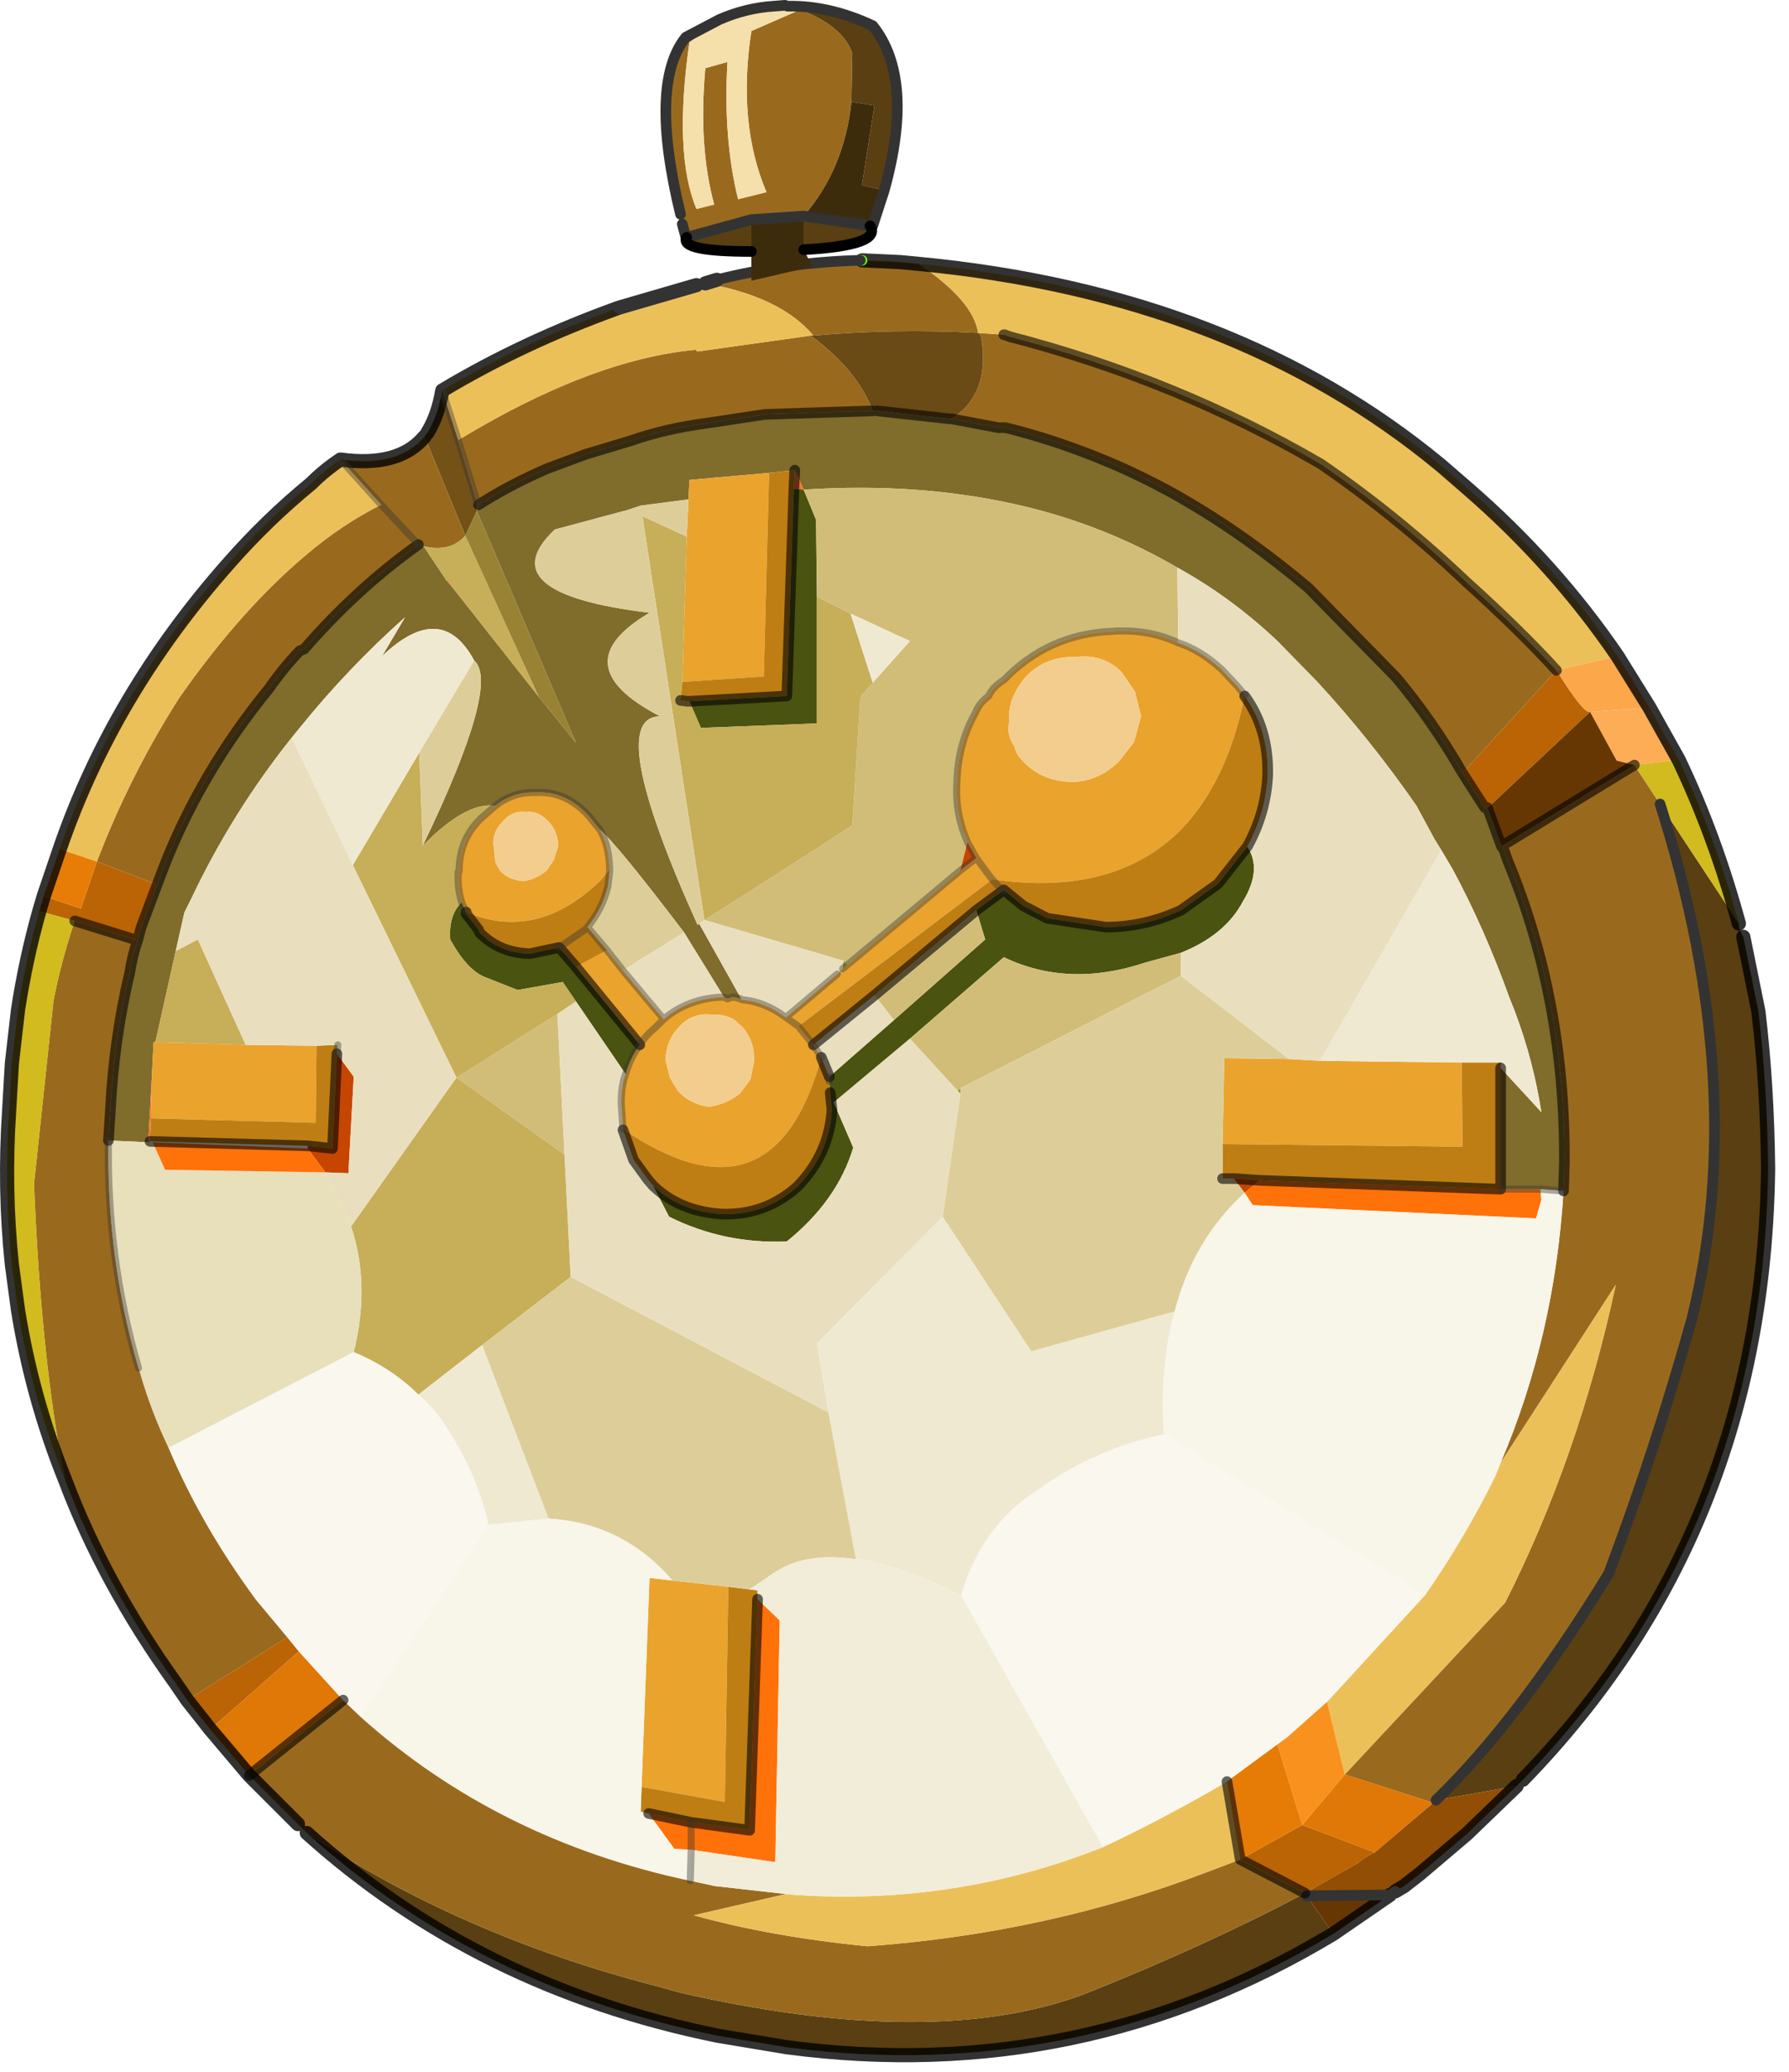 <?xml version="1.0" encoding="UTF-8" standalone="no"?>
<!DOCTYPE svg PUBLIC "-//W3C//DTD SVG 1.1//EN" "http://www.w3.org/Graphics/SVG/1.1/DTD/svg11.dtd">
<svg width="100%" height="100%" viewBox="0 0 101 117" version="1.1" xmlns="http://www.w3.org/2000/svg" xmlns:xlink="http://www.w3.org/1999/xlink" xml:space="preserve" xmlns:serif="http://www.serif.com/" style="fill-rule:evenodd;clip-rule:evenodd;stroke-linecap:round;stroke-linejoin:round;">
    <g transform="matrix(1,0,0,1,-224.83,-141.8)">
        <g>
            <g id="shape0">
                <path d="M323.25,194.7L324.1,198.9C324.433,201.667 324.617,204.633 324.65,207.8C324.483,221.467 319.867,232.967 310.8,242.3L310.45,242.65L305.9,243.45C309.033,240.417 312.283,236.15 315.65,230.65C317.417,225.95 318.983,221.15 320.35,216.25C322.517,207.45 321.917,197.767 318.55,187.2L323,193.95C322.967,194.117 323.05,194.367 323.25,194.7M300.1,251C290.567,256.733 280.283,258.867 269.25,257.4L265.35,256.75C256.317,254.917 248.583,251.1 242.15,245.3C247.95,249.167 254.533,252.05 261.9,253.95L263.15,254.3C272.717,256.5 280.35,256.533 286.05,254.4C290.65,252.567 294.8,250.667 298.5,248.7L298.6,248.85L300.1,251" style="fill:#593f11;"/>
                <path d="M248.8,166.45L248.95,166.25C249.35,165.617 249.633,164.817 249.8,163.85L250.7,166.65L251.75,170.1L251.75,170.65L251.1,172.05L248.8,166.45M273.4,156.5L273.5,156.5L273.4,156.5" style="fill:#745116;"/>
                <path d="M242.15,245.3L238.9,242.05L244.2,237.8L245.2,238.75C250.367,243.383 256.567,246.467 263.8,248L265.2,248.3L269.2,248.75L264,249.95C266.867,250.75 270.133,251.333 273.8,251.7C280.6,251.2 287,249.8 293,247.5L294.85,246.8L298.5,248.7C294.8,250.667 290.65,252.567 286.05,254.4C280.35,256.533 272.717,256.5 263.15,254.3L261.9,253.95C254.533,252.05 247.95,249.167 242.15,245.3M235.4,237.8L234.75,236.85C232.05,233.083 229.967,229.25 228.5,225.35C227.6,220.85 227.017,215.283 226.75,208.65L227.85,198.3C228.15,196.767 228.55,195.267 229.05,193.8L232.6,194.9C232.4,195.467 232.25,196.083 232.15,196.75C231.55,199.25 231.183,201.9 231.05,204.7L230.95,206.2C230.883,210.667 231.45,214.95 232.65,219.05L232.75,219.35C233.15,220.75 233.683,222.15 234.35,223.55C235.583,226.483 237.233,229.35 239.3,232.15L241.05,234.25L235.4,237.8M244.05,167.75C246.25,168.05 247.833,167.617 248.8,166.45L251.1,172.05C250.533,172.683 249.75,172.883 248.75,172.65L248.45,172.55C246.15,174.183 244,176.15 242,178.45L241.75,178.55C241.117,179.217 240.533,179.933 240,180.7C237.467,183.8 235.5,187.133 234.1,190.7L233.7,191.75L230.3,190.45C231.533,187.217 233.083,184.133 234.95,181.2C237.283,177.867 239.683,175.167 242.15,173.1C243.483,171.967 244.883,171.033 246.35,170.3L244.05,167.75M264.65,157.8L265.3,157.6C267.967,156.933 270.667,156.567 273.4,156.5L273.5,156.5L275.65,156.6L276.7,156.7C278.767,158.1 279.883,159.4 280.05,160.6L281.5,160.7L281.55,160.7L281.8,160.8C288.1,162.433 293.967,164.833 299.4,168C302.267,169.967 305,172.183 307.6,174.65C309.633,176.483 311.333,178.15 312.7,179.65L307.4,185.45C306.267,183.483 305.017,181.683 303.65,180.05L298.7,175C296.367,173.033 294.017,171.367 291.65,170L291.4,169.85C289.567,168.817 287.7,167.95 285.8,167.25C284.367,166.717 282.967,166.283 281.6,165.95L281.2,165.95L278.55,165.45C280.05,164.483 280.6,162.917 280.2,160.75L280.05,160.6C276.883,160.433 273.783,160.483 270.75,160.75C269.517,159.283 267.483,158.3 264.65,157.8M274.1,165L268,165.2L264.7,165.7C263.167,165.9 261.733,166.233 260.4,166.7L257.9,167.45L255.75,168.25C254.35,168.85 253.05,169.533 251.85,170.3L251.75,170.65L251.75,170.1L250.7,166.65C255.7,163.617 260.167,161.917 264.1,161.55L264.2,161.65L270.6,160.75C272.367,162.05 273.533,163.467 274.1,165M313.1,209.05L313.15,207.45C313.183,201.283 312.117,195.6 309.95,190.4L309.65,189.55L317.1,185L318.55,187.2C321.917,197.767 322.517,207.45 320.35,216.25C318.983,221.15 317.417,225.95 315.65,230.65C312.283,236.15 309.033,240.417 305.9,243.45L305.75,243.6L300.75,242L309.8,232.3C312.567,226.833 314.65,220.85 316.05,214.35L309.55,224.4C311.583,219.633 312.767,214.517 313.1,209.05M251.85,170.3L251.75,170.1L251.85,170.3M246.35,170.3L248.45,172.55L246.35,170.3" style="fill:#996a1e;"/>
                <path d="M228.2,189.75C230.2,183.917 233.383,178.533 237.75,173.6C239.183,171.967 240.733,170.467 242.4,169.1C242.9,168.6 243.45,168.15 244.05,167.75L246.35,170.3C244.883,171.033 243.483,171.967 242.15,173.1C239.683,175.167 237.283,177.867 234.95,181.2C233.083,184.133 231.533,187.217 230.3,190.45L228.2,189.75M249.8,163.85C252.8,162.05 256.1,160.5 259.7,159.2L259.85,159.15L264.15,157.9L264.65,157.8C267.483,158.3 269.517,159.283 270.75,160.75L270.6,160.75L264.2,161.65L264.1,161.55C260.167,161.917 255.7,163.617 250.7,166.65L249.8,163.85M276.7,156.7C288.567,157.833 298.4,161.633 306.2,168.1L307.7,169.4C310.967,172.233 313.783,175.383 316.15,178.85L312.7,179.65C311.333,178.15 309.633,176.483 307.6,174.65C305,172.183 302.267,169.967 299.4,168C293.967,164.833 288.1,162.433 281.8,160.8L281.55,160.7L281.5,160.7L280.05,160.6C279.883,159.4 278.767,158.1 276.7,156.7M305.3,231.85C306.8,229.683 308.117,227.45 309.25,225.15L309.55,224.4L316.05,214.35C314.65,220.85 312.567,226.833 309.8,232.3L300.75,242L299.75,237.9L305.3,231.85M287.1,246.1C289.433,245 291.767,243.767 294.1,242.4L294.85,246.8L293,247.5C287,249.8 280.6,251.2 273.8,251.7C270.133,251.333 266.867,250.75 264,249.95L269.2,248.75L269.75,248.8C275.783,249.2 281.567,248.3 287.1,246.1" style="fill:#ecc059;"/>
                <path d="M280.05,160.6L280.2,160.75C280.6,162.917 280.05,164.483 278.55,165.45L278.45,165.45L274.35,165L274.1,165C273.533,163.467 272.367,162.05 270.6,160.75L270.75,160.75C273.783,160.483 276.883,160.433 280.05,160.6" style="fill:#6a4a15;"/>
                <path d="M278.55,165.45L281.2,165.95L281.6,165.95C282.967,166.283 284.367,166.717 285.8,167.25C287.7,167.95 289.567,168.817 291.4,169.85L291.65,170C294.017,171.367 296.367,173.033 298.7,175L303.65,180.05C305.017,181.683 306.267,183.483 307.4,185.45L308.65,187.4L308.65,187.45L308.8,187.4L309.6,189.6L309.65,189.55L309.95,190.4C312.117,195.6 313.183,201.283 313.15,207.45L313.1,209.05L311.8,208.95L309.55,208.95L309.55,202.1L311.85,204.6C311.55,202.667 311.05,200.767 310.35,198.9L310.05,198.15C309.117,195.55 308.05,193.133 306.85,190.9L306.2,189.8L305.8,189.15L304.8,187.3C303.067,184.8 301.2,182.467 299.2,180.3L297.15,178.2L296.9,177.95C295.167,176.317 293.3,174.95 291.3,173.85C288.667,172.317 285.867,171.183 282.9,170.45C278.967,169.483 274.733,169.15 270.2,169.45L269.7,168.35L268.25,168.5L263.75,168.9L263.7,170L261,170.35L260.25,170.6L256.15,171.7C253.617,174.1 255.4,175.667 261.5,176.4C258.167,178.367 258.367,180.317 262.1,182.25C259.967,182.25 260.667,186.167 264.2,194L264.25,194.05L264.25,194L264.3,193.95L266.65,198.15L266.65,198.2L266.2,198.1L265.9,198.2L265.7,198.1L263.45,194.45C260.917,191.117 259.333,189.183 258.7,188.65L258.05,187.85C257.183,186.917 256.2,186.483 255.1,186.55C254.233,186.517 253.467,186.767 252.8,187.3C251.7,187.133 250.333,187.883 248.7,189.55C251.633,183.45 252.6,179.967 251.6,179.1C250.367,176.8 248.633,176.717 246.4,178.85L247.7,176.65C245.533,178.583 243.55,180.667 241.75,182.9L241.3,183.45C239.067,186.25 237.183,189.267 235.65,192.5L235.25,193.3L235.2,193.5L234.75,195.5L233.6,200.65L233.5,200.65L233.4,202.6L233.2,206.3L230.95,206.2L231.05,204.7C231.183,201.9 231.55,199.25 232.15,196.75C232.25,196.083 232.4,195.467 232.6,194.9L232.8,194.15L233.7,191.75L234.1,190.7C235.5,187.133 237.467,183.8 240,180.7C240.533,179.933 241.117,179.217 241.75,178.55L242,178.45C244,176.15 246.15,174.183 248.45,172.55L248.75,172.65L250.05,174.6L250.4,175L255.25,181.15L257.35,183.75L251.75,170.65L251.85,170.3C253.05,169.533 254.35,168.85 255.75,168.25L257.9,167.45L260.4,166.7C261.733,166.233 263.167,165.9 264.7,165.7L268,165.2L274.1,165L274.35,165L278.45,165.45L278.55,165.45" style="fill:#806c2b;"/>
                <path d="M233.4,202.6L233.5,200.65L233.6,200.65L238.7,200.8L242.7,200.85L242.65,205.2L233.35,204.95L233.4,202.6M252.8,187.3C253.467,186.767 254.233,186.517 255.1,186.55C256.2,186.483 257.183,186.917 258.05,187.85L258.7,188.65C259.033,189.217 259.217,189.933 259.25,190.8L259.25,191L259.2,190.95L258.75,191.5C256.35,193.833 253.817,194.433 251.15,193.3L251.1,193.25L250.9,192.75C250.733,192.217 250.667,191.683 250.7,191.15C250.667,191.05 250.683,191 250.75,191C250.75,189.767 251.183,188.75 252.05,187.95L252.8,187.3M265.7,198.1L265.9,198.2L266.2,198.1L266.65,198.2L266.7,198.25C267.567,198.317 268.4,198.65 269.2,199.25L269.9,199.75L269.2,199.25L272.1,196.8L272.4,196.5L272.65,196.3L279.05,190.95L279.95,190.25L280.8,191.4L280.85,191.45L280.8,191.4L279.95,190.25L279.45,189.35C278.983,188.283 278.783,187.183 278.85,186.05C278.883,184.55 279.233,183.217 279.9,182.05C280.033,181.683 280.283,181.367 280.65,181.1C280.783,180.767 281.067,180.467 281.5,180.2C283.167,178.467 285.2,177.55 287.6,177.45C288.967,177.35 290.217,177.567 291.35,178.1C292.183,178.367 293,178.867 293.8,179.6L294.65,180.5L295.1,181.05L295.1,181.1C294.433,184.367 293.217,186.9 291.45,188.7C288.917,191.2 285.383,192.117 280.85,191.45L269.9,199.75L270.1,200L270.75,200.8L271.2,201.5C269.4,208.067 265.667,209.417 260,205.55L259.9,204.1C259.9,203.433 259.983,202.883 260.15,202.45C260.317,201.85 260.583,201.3 260.95,200.8L257.35,196.4L259.1,195.45L260,196.6L262.3,199.35L261.8,199.85C261.467,200.117 261.183,200.433 260.95,200.8C261.183,200.433 261.467,200.117 261.8,199.85L262.3,199.35C263.233,198.55 264.367,198.133 265.7,198.1M263.7,170L263.75,168.9L268.25,168.5L267.95,180L263.35,180.3L263.6,172.1L263.7,170M282.05,181.1C281.85,181.533 281.767,182.033 281.8,182.6C281.7,183.067 281.8,183.517 282.1,183.95C282.167,184.283 282.383,184.617 282.75,184.95C283.45,185.617 284.35,185.95 285.45,185.95C286.383,185.917 287.233,185.533 288,184.8L288.85,183.7L289.25,182.25L288.9,180.85L288.15,179.75C287.45,179.05 286.583,178.767 285.55,178.9C284.45,178.867 283.533,179.217 282.8,179.95C282.5,180.283 282.25,180.667 282.05,181.1M255.8,188.2C255.4,187.767 254.967,187.583 254.5,187.65C254,187.583 253.567,187.767 253.2,188.2C252.8,188.6 252.633,189.067 252.7,189.6L252.8,190.5L253.05,190.95C253.383,191.317 253.833,191.517 254.4,191.55C254.867,191.483 255.3,191.283 255.7,190.95L256.1,190.35L256.35,189.55C256.317,188.983 256.133,188.533 255.8,188.2M262.4,201.65L262.65,202.65L263.1,203.4C263.567,203.9 264.15,204.2 264.85,204.3C265.517,204.2 266.1,203.95 266.6,203.55L267.2,202.75L267.4,201.75C267.433,200.983 267.217,200.333 266.75,199.8L266.25,199.35C265.85,199.15 265.45,199.067 265.05,199.1C264.317,199 263.7,199.217 263.2,199.75C262.7,200.25 262.433,200.883 262.4,201.65M297.6,201.6L299.35,201.7L307.35,201.8L307.4,206.55L293.85,206.4L293.95,201.55L297.6,201.6M265.95,231.4L265.75,243.55L261.05,242.7L261.5,230.9L262.8,231.05L265.95,231.4" style="fill:#eaa32d;"/>
                <path d="M233.2,206.3L233.4,202.6L233.35,204.95L233.3,206.25L233.3,206.35L233.2,206.3M264.25,194L264.25,194.05L264.2,194L264.25,194M269.7,168.35L270.2,169.45L269.65,169.4L269.65,169.35L269.7,168.35" style="fill:#ff7629;"/>
                <path d="M268.25,168.5L269.7,168.35L269.65,169.35L269.65,169.4L269.25,181.1L263.75,181.4L263.65,181.4L263.25,181.35L263.35,180.3L267.95,180L268.25,168.5M309.55,202.1L309.55,208.95L295.95,208.45L294.5,208.35L293.85,208.35L293.85,206.4L307.4,206.55L307.35,201.8L309.6,201.8L309.55,202.1M259.25,191L259.15,191.85C258.95,192.683 258.567,193.45 258,194.15L257.85,194.3L256.4,195.3L257.85,194.3L258,194.15L259.1,195.45L257.35,196.4L256.4,195.3L254.75,195.65C253.583,195.617 252.633,195.217 251.9,194.45L251.85,194.3L251.15,193.4L251.15,193.3C253.817,194.433 256.35,193.833 258.75,191.5L259.2,190.95L259.25,191M243.9,200.8L243.85,201.3L243.6,206.65L242.2,206.5L233.3,206.25L233.35,204.95L242.65,205.2L242.7,200.85L243.9,200.8M260,205.6L260,205.55C265.667,209.417 269.4,208.067 271.2,201.5L271.65,202.6L271.65,202.85L271.7,203.5L271.75,204L271.8,204.45C271.7,206.117 271.05,207.567 269.85,208.8C268.617,209.9 267.183,210.417 265.55,210.35C263.983,210.25 262.7,209.717 261.7,208.75L261.4,208.4L260.6,207.3L260,205.6M270.75,200.8L270.1,200L269.9,199.75L280.85,191.45L281.2,191.85L281.5,192.05L281.2,191.85L280.85,191.45C285.383,192.117 288.917,191.2 291.45,188.7C293.217,186.9 294.433,184.367 295.1,181.1C296,182.333 296.433,183.817 296.4,185.55C296.333,186.983 295.95,188.333 295.25,189.6L293.6,191.7L291.5,193.2C290.133,193.833 288.717,194.15 287.25,194.15L283.95,193.65L282.6,192.95L281.5,192.05L279.95,193.2L274.2,198L270.75,200.8M267.15,231.55L267.6,231.6L267.6,232.1L267.15,245.15L263.85,244.7L261.45,244.2L261,244.1L261.05,242.7L265.75,243.55L265.95,231.4L267.15,231.55" style="fill:#bf7e13;"/>
                <path d="M264.3,193.95L264.25,194L264.3,193.95M269.65,169.4L270.2,169.45L270.9,171.15L270.95,175.5L270.95,182.65L264.4,182.9L263.75,181.4L269.25,181.1L269.65,169.4M251.15,193.3L251.15,193.4L251.85,194.3L251.9,194.45C252.633,195.217 253.583,195.617 254.75,195.65L256.4,195.3L257.35,196.4L260.95,200.8C260.583,201.3 260.317,201.85 260.15,202.45L257.35,198.35L256.6,197.25L254.05,197.7L252.15,196.95C251.483,196.65 250.85,195.95 250.25,194.85C250.183,193.917 250.4,193.217 250.9,192.75L251.1,193.25L251.15,193.3M275.3,199.4L280.45,194.85L279.95,193.2L281.5,192.05L282.6,192.95L283.95,193.65L287.25,194.15C288.717,194.15 290.133,193.833 291.5,193.2L293.6,191.7L295.25,189.6C295.817,190.467 295.733,191.5 295,192.7C294.333,193.967 293.167,194.933 291.5,195.6L289.5,196.15C286.6,197.117 283.933,197.017 281.5,195.85L276.2,200.45L271.9,204.05L273,206.6C272.4,208.6 271.15,210.367 269.25,211.9C266.883,212 264.667,211.533 262.6,210.5L261.7,208.75C262.7,209.717 263.983,210.25 265.55,210.35C267.183,210.417 268.617,209.9 269.85,208.8C271.05,207.567 271.7,206.117 271.8,204.45L271.75,204L271.7,203.5L271.65,202.85L271.65,202.6L275.3,199.4" style="fill:#4a530f;"/>
                <path d="M270.2,169.45C274.733,169.15 278.967,169.483 282.9,170.45C285.867,171.183 288.667,172.317 291.3,173.85L291.35,178.1C290.217,177.567 288.967,177.35 287.6,177.45C285.2,177.55 283.167,178.467 281.5,180.2C281.067,180.467 280.783,180.767 280.65,181.1C280.283,181.367 280.033,181.683 279.9,182.05C279.233,183.217 278.883,184.55 278.85,186.05C278.783,187.183 278.983,188.283 279.45,189.35L279.05,190.95L272.65,196.3L272.45,196.05L264.6,193.75C267.4,191.983 270.183,190.2 272.95,188.4L273.4,181.15L274.1,180.35L276.2,178L272.85,176.45L270.95,175.5L270.9,171.15L270.2,169.45M250.6,202.65L256.3,199.05L256.7,207L250.6,202.65M279.95,193.2L280.45,194.85L275.3,199.4L274.2,198L279.95,193.2M276.2,200.45L281.5,195.85C283.933,197.017 286.6,197.117 289.5,196.15L291.5,195.6L291.5,196.9L279.05,203.25L278.9,203.4L276.2,200.45" style="fill:#d1bd78;"/>
                <path d="M255.25,181.15L250.4,175L250.1,174.6L250.05,174.6L248.75,172.65C249.75,172.883 250.533,172.683 251.1,172.05L255.25,181.15M233.6,200.65L234.75,195.5L236,194.85L238.7,200.8L233.6,200.65M248.7,189.55C250.333,187.883 251.7,187.133 252.8,187.3L252.05,187.95C251.183,188.75 250.75,189.767 250.75,191C250.683,191 250.667,191.05 250.7,191.15C250.667,191.683 250.733,192.217 250.9,192.75C250.4,193.217 250.183,193.917 250.25,194.85C250.85,195.95 251.483,196.65 252.15,196.95L254.05,197.7L256.6,197.25L257.35,198.35L256.3,199.05L250.6,202.65L244.75,190.65L248.5,184.3L248.7,189.55M270.95,175.5L272.85,176.45L274.1,180.35L273.4,181.15L272.95,188.4C270.183,190.2 267.4,191.983 264.6,193.75L261.1,170.95L263.6,172.1L263.35,180.3L263.25,181.35L263.65,181.4L263.75,181.4L264.4,182.9L270.95,182.65L270.95,175.5M244.65,211.05L250.6,202.65L256.7,207L257.05,213.9L252.05,217.75L248.45,220.55C247.45,219.55 246.233,218.75 244.8,218.15C245.433,215.617 245.383,213.25 244.65,211.05" style="fill:#c7ae58;"/>
                <path d="M282.05,181.1C282.25,180.667 282.5,180.283 282.8,179.95C283.533,179.217 284.45,178.867 285.55,178.9C286.583,178.767 287.45,179.05 288.15,179.75L288.9,180.85L289.25,182.25L288.85,183.7L288,184.8C287.233,185.533 286.383,185.917 285.45,185.95C284.35,185.95 283.45,185.617 282.75,184.95C282.383,184.617 282.167,184.283 282.1,183.95C281.8,183.517 281.7,183.067 281.8,182.6C281.767,182.033 281.85,181.533 282.05,181.1M255.8,188.2C256.133,188.533 256.317,188.983 256.35,189.55L256.1,190.35L255.7,190.95C255.3,191.283 254.867,191.483 254.4,191.55C253.833,191.517 253.383,191.317 253.05,190.95L252.8,190.5L252.7,189.6C252.633,189.067 252.8,188.6 253.2,188.2C253.567,187.767 254,187.583 254.5,187.65C254.967,187.583 255.4,187.767 255.8,188.2M262.4,201.65C262.433,200.883 262.7,200.25 263.2,199.75C263.7,199.217 264.317,199 265.05,199.1C265.45,199.067 265.85,199.15 266.25,199.35L266.75,199.8C267.217,200.333 267.433,200.983 267.4,201.75L267.2,202.75L266.6,203.55C266.1,203.95 265.517,204.2 264.85,204.3C264.15,204.2 263.567,203.9 263.1,203.4L262.65,202.65L262.4,201.65" style="fill:#f3cd8d;"/>
                <path d="M241.3,183.45L241.75,182.9C243.55,180.667 245.533,178.583 247.7,176.65L246.4,178.85C248.633,176.717 250.367,176.8 251.6,179.1L248.5,184.3L244.75,190.65L241.3,183.45M306.2,189.8L306.85,190.9C308.05,193.133 309.117,195.55 310.05,198.15L310.35,198.9C311.05,200.767 311.55,202.667 311.85,204.6L309.55,202.1L309.6,201.8L307.35,201.8L299.35,201.7L306.2,189.8M272.85,176.45L276.2,178L274.1,180.35L272.85,176.45M252.4,227.9C252,226.067 251.233,224.267 250.1,222.5C249.633,221.733 249.083,221.083 248.45,220.55L252.05,217.75L255.8,227.55L252.4,227.9M291.15,215.85C290.583,217.883 290.383,220.2 290.55,222.8C287.95,223.333 285.567,224.383 283.4,225.95C281.267,227.317 279.833,229.3 279.1,231.9C276.833,230.767 274.883,230.083 273.25,229.85L273.15,229.85L271.6,221.55L270.95,217.65L278.05,210.5L283.05,218.1L291.15,215.85" style="fill:#f0e9d2;"/>
                <path d="M251.6,179.1C252.6,179.967 251.633,183.45 248.7,189.55L248.5,184.3L251.6,179.1M258.7,188.65C259.333,189.183 260.917,191.117 263.45,194.45L260,196.6L259.1,195.45L258,194.15C258.567,193.45 258.95,192.683 259.15,191.85L259.25,191L259.25,190.8C259.217,189.933 259.033,189.217 258.7,188.65M264.2,194C260.667,186.167 259.967,182.25 262.1,182.25C258.367,180.317 258.167,178.367 261.5,176.4C255.4,175.667 253.617,174.1 256.15,171.7L260.25,170.6L261,170.35L263.7,170L263.6,172.1L261.1,170.95L264.6,193.75L264.3,193.95L264.25,194L264.2,194M279.05,203.55L279.05,203.25L291.5,196.9L297.6,201.6L293.95,201.55L293.85,206.4L293.85,208.35L294.5,208.35L295.1,209.15C293.167,210.917 291.85,213.15 291.15,215.85L283.05,218.1L278.05,210.5L279.05,203.55M273.15,229.85C271.183,229.55 269.6,229.833 268.4,230.7L267.15,231.55L265.95,231.4L262.8,231.05C260.933,228.883 258.6,227.717 255.8,227.55L252.05,217.75L257.05,213.9L271.6,221.55L273.15,229.85" style="fill:#ddce99;"/>
                <path d="M251.75,170.65L257.35,183.75L255.25,181.15L251.1,172.05L251.75,170.65" style="fill:#998233;"/>
                <path d="M250.4,175L250.05,174.6L250.1,174.6L250.4,175M266.65,198.2L266.65,198.15L266.7,198.25L266.65,198.2" style="fill:#f05400;"/>
                <path d="M272.45,196.05L272.65,196.3L272.4,196.5L272.45,196.05M259.25,191L259.25,190.8L259.25,191M279.05,203.55L278.9,203.4L279.05,203.25L279.05,203.55" style="fill:#8f9f1c;"/>
                <path d="M309.65,189.55L309.6,189.6L309.65,189.55M279.05,190.95L279.45,189.35L279.95,190.25L279.05,190.95M243.85,201.3L244.8,202.6L244.5,208.05L243.2,208L242.2,206.65L242.2,206.5L243.6,206.65L243.85,201.3M294.5,208.35L295.95,208.45L295.1,209.15L294.5,208.35" style="fill:#c64500;"/>
                <path d="M234.75,195.5L235.2,193.5L235.25,193.3L235.65,192.5C237.183,189.267 239.067,186.25 241.3,183.45L244.75,190.65L250.6,202.65L244.65,211.05L243.2,208L244.5,208.05L244.8,202.6L243.85,201.3L243.9,200.8L242.7,200.85L238.7,200.8L236,194.85L234.75,195.5M263.45,194.45L265.7,198.1C264.367,198.133 263.233,198.55 262.3,199.35L260,196.6L263.45,194.45M266.65,198.15L264.3,193.95L264.6,193.75L272.45,196.05L272.4,196.5L272.1,196.8L269.2,199.25C268.4,198.65 267.567,198.317 266.7,198.25L266.65,198.15M291.3,173.85C293.3,174.95 295.167,176.317 296.9,177.95L297.15,178.2L299.2,180.3C301.2,182.467 303.067,184.8 304.8,187.3L305.8,189.15L306.2,189.8L299.35,201.7L297.6,201.6L291.5,196.9L291.5,195.6C293.167,194.933 294.333,193.967 295,192.7C295.733,191.5 295.817,190.467 295.25,189.6C295.95,188.333 296.333,186.983 296.4,185.55C296.433,183.817 296,182.333 295.1,181.1L295.1,181.05L294.65,180.5L293.8,179.6C293,178.867 292.183,178.367 291.35,178.1L291.3,173.85M257.35,198.35L260.15,202.45C259.983,202.883 259.9,203.433 259.9,204.1L260,205.55L260,205.6L260.6,207.3L261.4,208.4L261.7,208.75L262.6,210.5C264.667,211.533 266.883,212 269.25,211.9C271.15,210.367 272.4,208.6 273,206.6L271.9,204.05L276.2,200.45L278.9,203.4L279.05,203.55L278.05,210.5L270.95,217.65L271.6,221.55L257.05,213.9L256.7,207L256.3,199.05L257.35,198.35M271.2,201.5L270.75,200.8L274.2,198L275.3,199.4L271.65,202.6L271.2,201.5" style="fill:#e9dfbe;"/>
                <path d="M316.15,178.85L317.95,181.75L314.6,182C314.367,182.1 313.733,181.317 312.7,179.65L316.15,178.85" style="fill:#fba74a;"/>
                <path d="M317.95,181.75L319.6,184.7L317.1,185L316.1,184.75L314.6,182L317.95,181.75" style="fill:#fcad56;"/>
                <path d="M236.7,239.45L235.4,237.8L241.05,234.25L241.7,235.05L236.7,239.45M227.05,193.25L227.3,192.4L229.4,193.1L230.3,190.45L233.7,191.75L232.8,194.15L232.6,194.9L229.05,193.8L227.05,193.25M307.4,185.45L312.7,179.65C313.733,181.317 314.367,182.1 314.6,182L309,187.25C308.867,187.283 308.75,187.333 308.65,187.4L307.4,185.45M302.45,246.4C302.083,246.567 301.767,246.767 301.5,247L298.5,248.7L294.85,246.8L298.35,244.85L302.45,246.4" style="fill:#ba6405;"/>
                <path d="M228.5,225.35C227.267,222.283 226.383,219.1 225.85,215.8L225.5,213.2C225.2,210.333 225.15,207.417 225.35,204.45L225.5,201.85L225.85,198.8C226.15,196.867 226.55,195.017 227.05,193.25L229.05,193.8C228.55,195.267 228.15,196.767 227.85,198.3L226.75,208.65C227.017,215.283 227.6,220.85 228.5,225.35M319.6,184.7C320.967,187.567 322.1,190.65 323,193.95L318.55,187.2L317.1,185L319.6,184.7" style="fill:#d1bb1f;"/>
                <path d="M303.3,248.8L300.1,251L298.6,248.85L303.3,248.8M309.6,189.6L308.8,187.4L309,187.25L314.6,182L316.1,184.75L317.1,185L309.65,189.55L309.6,189.6" style="fill:#673703;"/>
                <path d="M308.8,187.4L308.65,187.45L308.65,187.4C308.75,187.333 308.867,187.283 309,187.25L308.8,187.4" style="fill:#ed4900;"/>
                <path d="M227.3,192.4L228.2,189.75L230.3,190.45L229.4,193.1L227.3,192.4" style="fill:#e77c07;"/>
                <path d="M230.95,206.2L233.2,206.3L233.3,206.35L233.45,206.3L234.15,207.85L243.2,208L244.65,211.05C245.383,213.25 245.433,215.617 244.8,218.15L234.35,223.55C233.683,222.15 233.15,220.75 232.75,219.35L232.65,219.05C231.45,214.95 230.883,210.667 230.95,206.2" style="fill:#e8dfbb;"/>
                <path d="M309.55,208.95L311.8,208.95L311.85,209.55L311.55,210.6L295.55,209.85L295.1,209.15L295.95,208.45L309.55,208.95M242.2,206.65L243.2,208L234.15,207.85L233.45,206.3L242.2,206.65M267.6,232.1L268.85,233.3L268.6,246.95L263.85,246.25L262.9,246.2L261.45,244.2L263.85,244.7L267.15,245.15L267.6,232.1M263.85,244.7L263.85,246.25L263.85,244.7" style="fill:#ff7209;"/>
                <path d="M238.9,242.05L236.7,239.45L241.7,235.05L244.2,237.8L238.9,242.05M302.45,246.4L298.35,244.85L300.75,242L305.75,243.6L302.45,246.4" style="fill:#df7806;"/>
                <path d="M234.35,223.55L244.8,218.15C246.233,218.75 247.45,219.55 248.45,220.55C249.083,221.083 249.633,221.733 250.1,222.5C251.233,224.267 252,226.067 252.4,227.9L245.2,238.75L244.2,237.8L241.7,235.05L241.05,234.25L239.3,232.15C237.233,229.35 235.583,226.483 234.35,223.55M290.55,222.8L305.3,231.85L299.75,237.9L297.5,239.9L296.95,240.3L294.1,242.4C291.767,243.767 289.433,245 287.1,246.1L279.1,231.9C279.833,229.3 281.267,227.317 283.4,225.95C285.567,224.383 287.95,223.333 290.55,222.8" style="fill:#f9f7ee;"/>
                <path d="M311.8,208.95L313.1,209.05C312.767,214.517 311.583,219.633 309.55,224.4L309.25,225.15C308.117,227.45 306.8,229.683 305.3,231.85L290.55,222.8C290.383,220.2 290.583,217.883 291.15,215.85C291.85,213.15 293.167,210.917 295.1,209.15L295.55,209.85L311.55,210.6L311.85,209.55L311.8,208.95M245.2,238.75L252.4,227.9L255.8,227.55C258.6,227.717 260.933,228.883 262.8,231.05L261.5,230.9L261.05,242.7L261,244.1L261.45,244.2L262.9,246.2L263.85,246.25L263.8,248C256.567,246.467 250.367,243.383 245.2,238.75" style="fill:#f8f5e9;"/>
                <path d="M294.1,242.4L296.95,240.3L298.35,244.85L294.85,246.8L294.1,242.4" style="fill:#e67b06;"/>
                <path d="M296.95,240.3L297.5,239.9L299.75,237.9L300.75,242L298.35,244.85L296.95,240.3" style="fill:#f9911e;"/>
                <path d="M310.45,242.65L307.65,245.35L305,247.6L304.1,248.3L303.6,248.6L303.3,248.8L298.6,248.85L298.5,248.7L301.5,247C301.767,246.767 302.083,246.567 302.45,246.4L305.75,243.6L305.9,243.45L310.45,242.65" style="fill:#914e04;"/>
                <path d="M279.1,231.9L287.1,246.1C281.567,248.3 275.783,249.2 269.75,248.8L269.2,248.75L265.2,248.3L263.8,248L263.85,246.25L268.6,246.95L268.85,233.3L267.6,232.1L267.6,231.6L267.15,231.55L268.4,230.7C269.6,229.833 271.183,229.55 273.15,229.85L273.25,229.85C274.883,230.083 276.833,230.767 279.1,231.9" style="fill:#f2edd9;"/>
                <path d="M323.25,194.7L324.1,198.9C324.433,201.667 324.617,204.633 324.65,207.8C324.483,221.467 319.867,232.967 310.8,242.3M310.45,242.65L307.65,245.35L305,247.6L304.1,248.3L303.6,248.6M303.3,248.8L300.1,251C290.567,256.733 280.283,258.867 269.25,257.4L265.35,256.75C256.317,254.917 248.583,251.1 242.15,245.3M241.65,244.8L238.9,242.05L236.7,239.45L235.4,237.8L234.75,236.85C232.05,233.083 229.967,229.25 228.5,225.35C227.267,222.283 226.383,219.1 225.85,215.8L225.5,213.2C225.2,210.333 225.15,207.417 225.35,204.45L225.5,201.85L225.85,198.8C226.15,196.867 226.55,195.017 227.05,193.25L227.3,192.4L228.2,189.75C230.2,183.917 233.383,178.533 237.75,173.6C239.183,171.967 240.733,170.467 242.4,169.1C242.9,168.6 243.45,168.15 244.05,167.75C246.25,168.05 247.833,167.617 248.8,166.45M248.95,166.25C249.35,165.617 249.633,164.817 249.8,163.85C252.8,162.05 256.1,160.5 259.7,159.2M273.5,156.5L275.65,156.6L276.7,156.7C288.567,157.833 298.4,161.633 306.2,168.1L307.7,169.4C310.967,172.233 313.783,175.383 316.15,178.85L317.95,181.75L319.6,184.7C320.967,187.567 322.1,190.65 323,193.95" style="fill:none;fill-rule:nonzero;stroke:#000;stroke-opacity:0.8;stroke-width:0.8px;"/>
                <path d="M273.4,156.5L273.5,156.5" style="fill:none;fill-rule:nonzero;stroke:#6f0;stroke-width:0.6px;"/>
                <path d="M303.6,248.6L303.3,248.8L298.6,248.85M265.3,157.6C267.967,156.933 270.667,156.567 273.4,156.5M318.55,187.2C321.917,197.767 322.517,207.45 320.35,216.25C318.983,221.15 317.417,225.95 315.65,230.65C312.283,236.15 309.033,240.417 305.9,243.45" style="fill:none;fill-rule:nonzero;stroke:#333;stroke-width:0.6px;"/>
                <path d="M259.85,159.15L264.15,157.9M264.65,157.8L265.3,157.6" style="fill:none;fill-rule:nonzero;stroke:#333;stroke-width:0.8px;"/>
                <path d="M312.7,179.65C311.333,178.15 309.633,176.483 307.6,174.65C305,172.183 302.267,169.967 299.4,168C293.967,164.833 288.1,162.433 281.8,160.8L281.55,160.7L281.5,160.7M278.55,165.45L281.2,165.95L281.6,165.95C282.967,166.283 284.367,166.717 285.8,167.25C287.7,167.95 289.567,168.817 291.4,169.85L291.65,170C294.017,171.367 296.367,173.033 298.7,175L303.65,180.05C305.017,181.683 306.267,183.483 307.4,185.45L308.65,187.4M274.1,165L268,165.2L264.7,165.7C263.167,165.9 261.733,166.233 260.4,166.7L257.9,167.45L255.75,168.25C254.35,168.85 253.05,169.533 251.85,170.3M248.45,172.55C246.15,174.183 244,176.15 242,178.45L241.75,178.55C241.117,179.217 240.533,179.933 240,180.7C237.467,183.8 235.5,187.133 234.1,190.7L233.7,191.75L232.8,194.15L232.6,194.9C232.4,195.467 232.25,196.083 232.15,196.75C231.55,199.25 231.183,201.9 231.05,204.7L230.95,206.2M309.55,202.1L309.55,208.95L295.95,208.45L294.5,208.35L293.85,208.35M313.1,209.05L313.15,207.45C313.183,201.283 312.117,195.6 309.95,190.4L309.65,189.55L309.6,189.6L308.8,187.4M278.45,165.45L274.35,165M269.7,168.35L269.65,169.35M263.65,181.4L263.25,181.35M269.65,169.4L269.25,181.1L263.75,181.4M251.15,193.3L251.15,193.4L251.85,194.3L251.9,194.45C252.633,195.217 253.583,195.617 254.75,195.65L256.4,195.3L257.35,196.4L260.95,200.8M243.85,201.3L243.6,206.65L242.2,206.5L233.3,206.25M261.7,208.75L261.4,208.4L260.6,207.3L260,205.6M271.7,203.5L271.75,204L271.8,204.45C271.7,206.117 271.05,207.567 269.85,208.8C268.617,209.9 267.183,210.417 265.55,210.35C263.983,210.25 262.7,209.717 261.7,208.75M295.25,189.6L293.6,191.7L291.5,193.2C290.133,193.833 288.717,194.15 287.25,194.15L283.95,193.65L282.6,192.95L281.5,192.05L279.95,193.2L274.2,198L270.75,200.8M271.2,201.5L271.65,202.6M295.1,181.1C296,182.333 296.433,183.817 296.4,185.55C296.333,186.983 295.95,188.333 295.25,189.6M309.65,189.55L317.1,185M229.05,193.8L232.6,194.9M294.85,246.8L298.5,248.7M294.1,242.4L294.85,246.8M261.45,244.2L263.85,244.7L267.15,245.15L267.6,232.1M244.2,237.8L238.9,242.05" style="fill:none;fill-rule:nonzero;stroke:#000;stroke-opacity:0.6;stroke-width:0.6px;"/>
                <path d="M252.8,187.3C253.467,186.767 254.233,186.517 255.1,186.55C256.2,186.483 257.183,186.917 258.05,187.85L258.7,188.65C259.033,189.217 259.217,189.933 259.25,190.8M265.7,198.1L265.9,198.2L266.2,198.1L266.65,198.2L266.7,198.25C267.567,198.317 268.4,198.65 269.2,199.25L269.9,199.75L270.1,200L270.75,200.8L271.2,201.5M309.55,208.95L311.8,208.95L313.1,209.05M272.65,196.3L279.05,190.95L279.95,190.25L279.45,189.35C278.983,188.283 278.783,187.183 278.85,186.05C278.883,184.55 279.233,183.217 279.9,182.05C280.033,181.683 280.283,181.367 280.65,181.1C280.783,180.767 281.067,180.467 281.5,180.2C283.167,178.467 285.2,177.55 287.6,177.45C288.967,177.35 290.217,177.567 291.35,178.1C292.183,178.367 293,178.867 293.8,179.6L294.65,180.5L295.1,181.05M250.7,166.65L249.8,163.85M251.75,170.1L250.7,166.65M251.75,170.1L251.85,170.3M248.45,172.55L246.35,170.3L244.05,167.75M259.25,190.9L259.25,191L259.15,191.85C258.95,192.683 258.567,193.45 258,194.15L259.1,195.45L260,196.6L262.3,199.35C263.233,198.55 264.367,198.133 265.7,198.1M256.4,195.3L257.85,194.3L258,194.15M250.9,192.75C250.733,192.217 250.667,191.683 250.7,191.15C250.667,191.05 250.683,191 250.75,191C250.75,189.767 251.183,188.75 252.05,187.95L252.8,187.3M251.1,193.25L250.9,192.75M260.15,202.45C260.317,201.85 260.583,201.3 260.95,200.8C261.183,200.433 261.467,200.117 261.8,199.85L262.3,199.35M243.9,200.8L243.85,201.3M260,205.55L259.9,204.1C259.9,203.433 259.983,202.883 260.15,202.45M280.85,191.45L280.8,191.4L279.95,190.25M281.5,192.05L281.2,191.85L280.85,191.45M271.65,202.6L271.65,202.85M272.1,196.8L269.2,199.25M272.65,196.3L272.4,196.5M263.85,246.25L263.8,248M263.85,246.25L263.85,244.7M230.95,206.2C230.883,210.667 231.45,214.95 232.65,219.05" style="fill:none;fill-rule:nonzero;stroke:#333;stroke-opacity:0.4;stroke-width:0.4px;"/>
                <path d="M265.45,142.9L263.75,144.2C263.15,148.4 263.283,151.533 264.15,153.6L265.15,153.35C264.55,151.15 264.383,148.583 264.65,145.65L265.9,145.3C265.733,148.167 265.933,150.75 266.5,153.05L268.1,152.65C267,150.05 266.717,147.017 267.25,143.55L270,142.35C271.6,142.95 272.583,143.767 272.95,144.8L272.9,147.5L272.9,147.55C272.633,150.083 271.733,152.233 270.2,154L267.25,154.2L263.6,155.2L263.55,155.2L263.35,154.45L263.25,153.9C262.05,148.967 262.15,145.633 263.55,143.9L265.45,142.9" style="fill:#996a1e;"/>
                <path d="M270,142.35L269.3,142.15C270.867,142.117 272.467,142.483 274.1,143.25C275.7,145.25 275.917,148.35 274.75,152.55L273.5,152.25L273.5,152.2L274.2,147.75L274.15,147.75L272.9,147.55L272.9,147.5L272.95,144.8C272.583,143.767 271.6,142.95 270,142.35M263.6,155.2L267.25,154.2L267.25,156C264.517,156 263.3,155.733 263.6,155.2M273.95,154.55C274.417,155.283 273.167,155.733 270.2,155.9L270.2,154L273.95,154.55" style="fill:#593f11;"/>
                <path d="M267.25,154.2L270.2,154C271.733,152.233 272.633,150.083 272.9,147.55L274.15,147.75L274.2,147.75L273.5,152.2L273.5,152.25L274.75,152.55L274.1,154.55L273.95,154.55L270.2,154L270.2,155.9L270.7,156.85L267.25,157.65L267.25,154.2" style="fill:#3d2c0c;"/>
                <path d="M270,142.35L267.25,143.55C266.717,147.017 267,150.05 268.1,152.65L266.5,153.05C265.933,150.75 265.733,148.167 265.9,145.3L264.65,145.65C264.383,148.583 264.55,151.15 265.15,153.35L264.15,153.6C263.283,151.533 263.15,148.4 263.75,144.2L265.45,142.9C266.45,142.467 267.467,142.217 268.5,142.15L269.15,142.1L269.3,142.15L270,142.35" style="fill:#f5dfab;"/>
                <path d="M269.3,142.15L269.15,142.1L268.5,142.15C267.467,142.217 266.45,142.467 265.45,142.9L263.55,143.9C262.15,145.633 262.05,148.967 263.25,153.9M263.35,154.45L263.55,155.2L263.6,155.2L267.25,154.2L270.2,154L273.95,154.55L274.1,154.55L274.75,152.55C275.917,148.35 275.7,145.25 274.1,143.25C272.467,142.483 270.867,142.117 269.3,142.15" style="fill:none;fill-rule:nonzero;stroke:#333;stroke-width:0.6px;"/>
                <path d="M273.95,154.55C274.417,155.283 273.167,155.733 270.2,155.9M267.25,156C264.517,156 263.3,155.733 263.6,155.2" style="fill:none;fill-rule:nonzero;stroke:#000;stroke-width:0.6px;"/>
            </g>
        </g>
    </g>
</svg>
